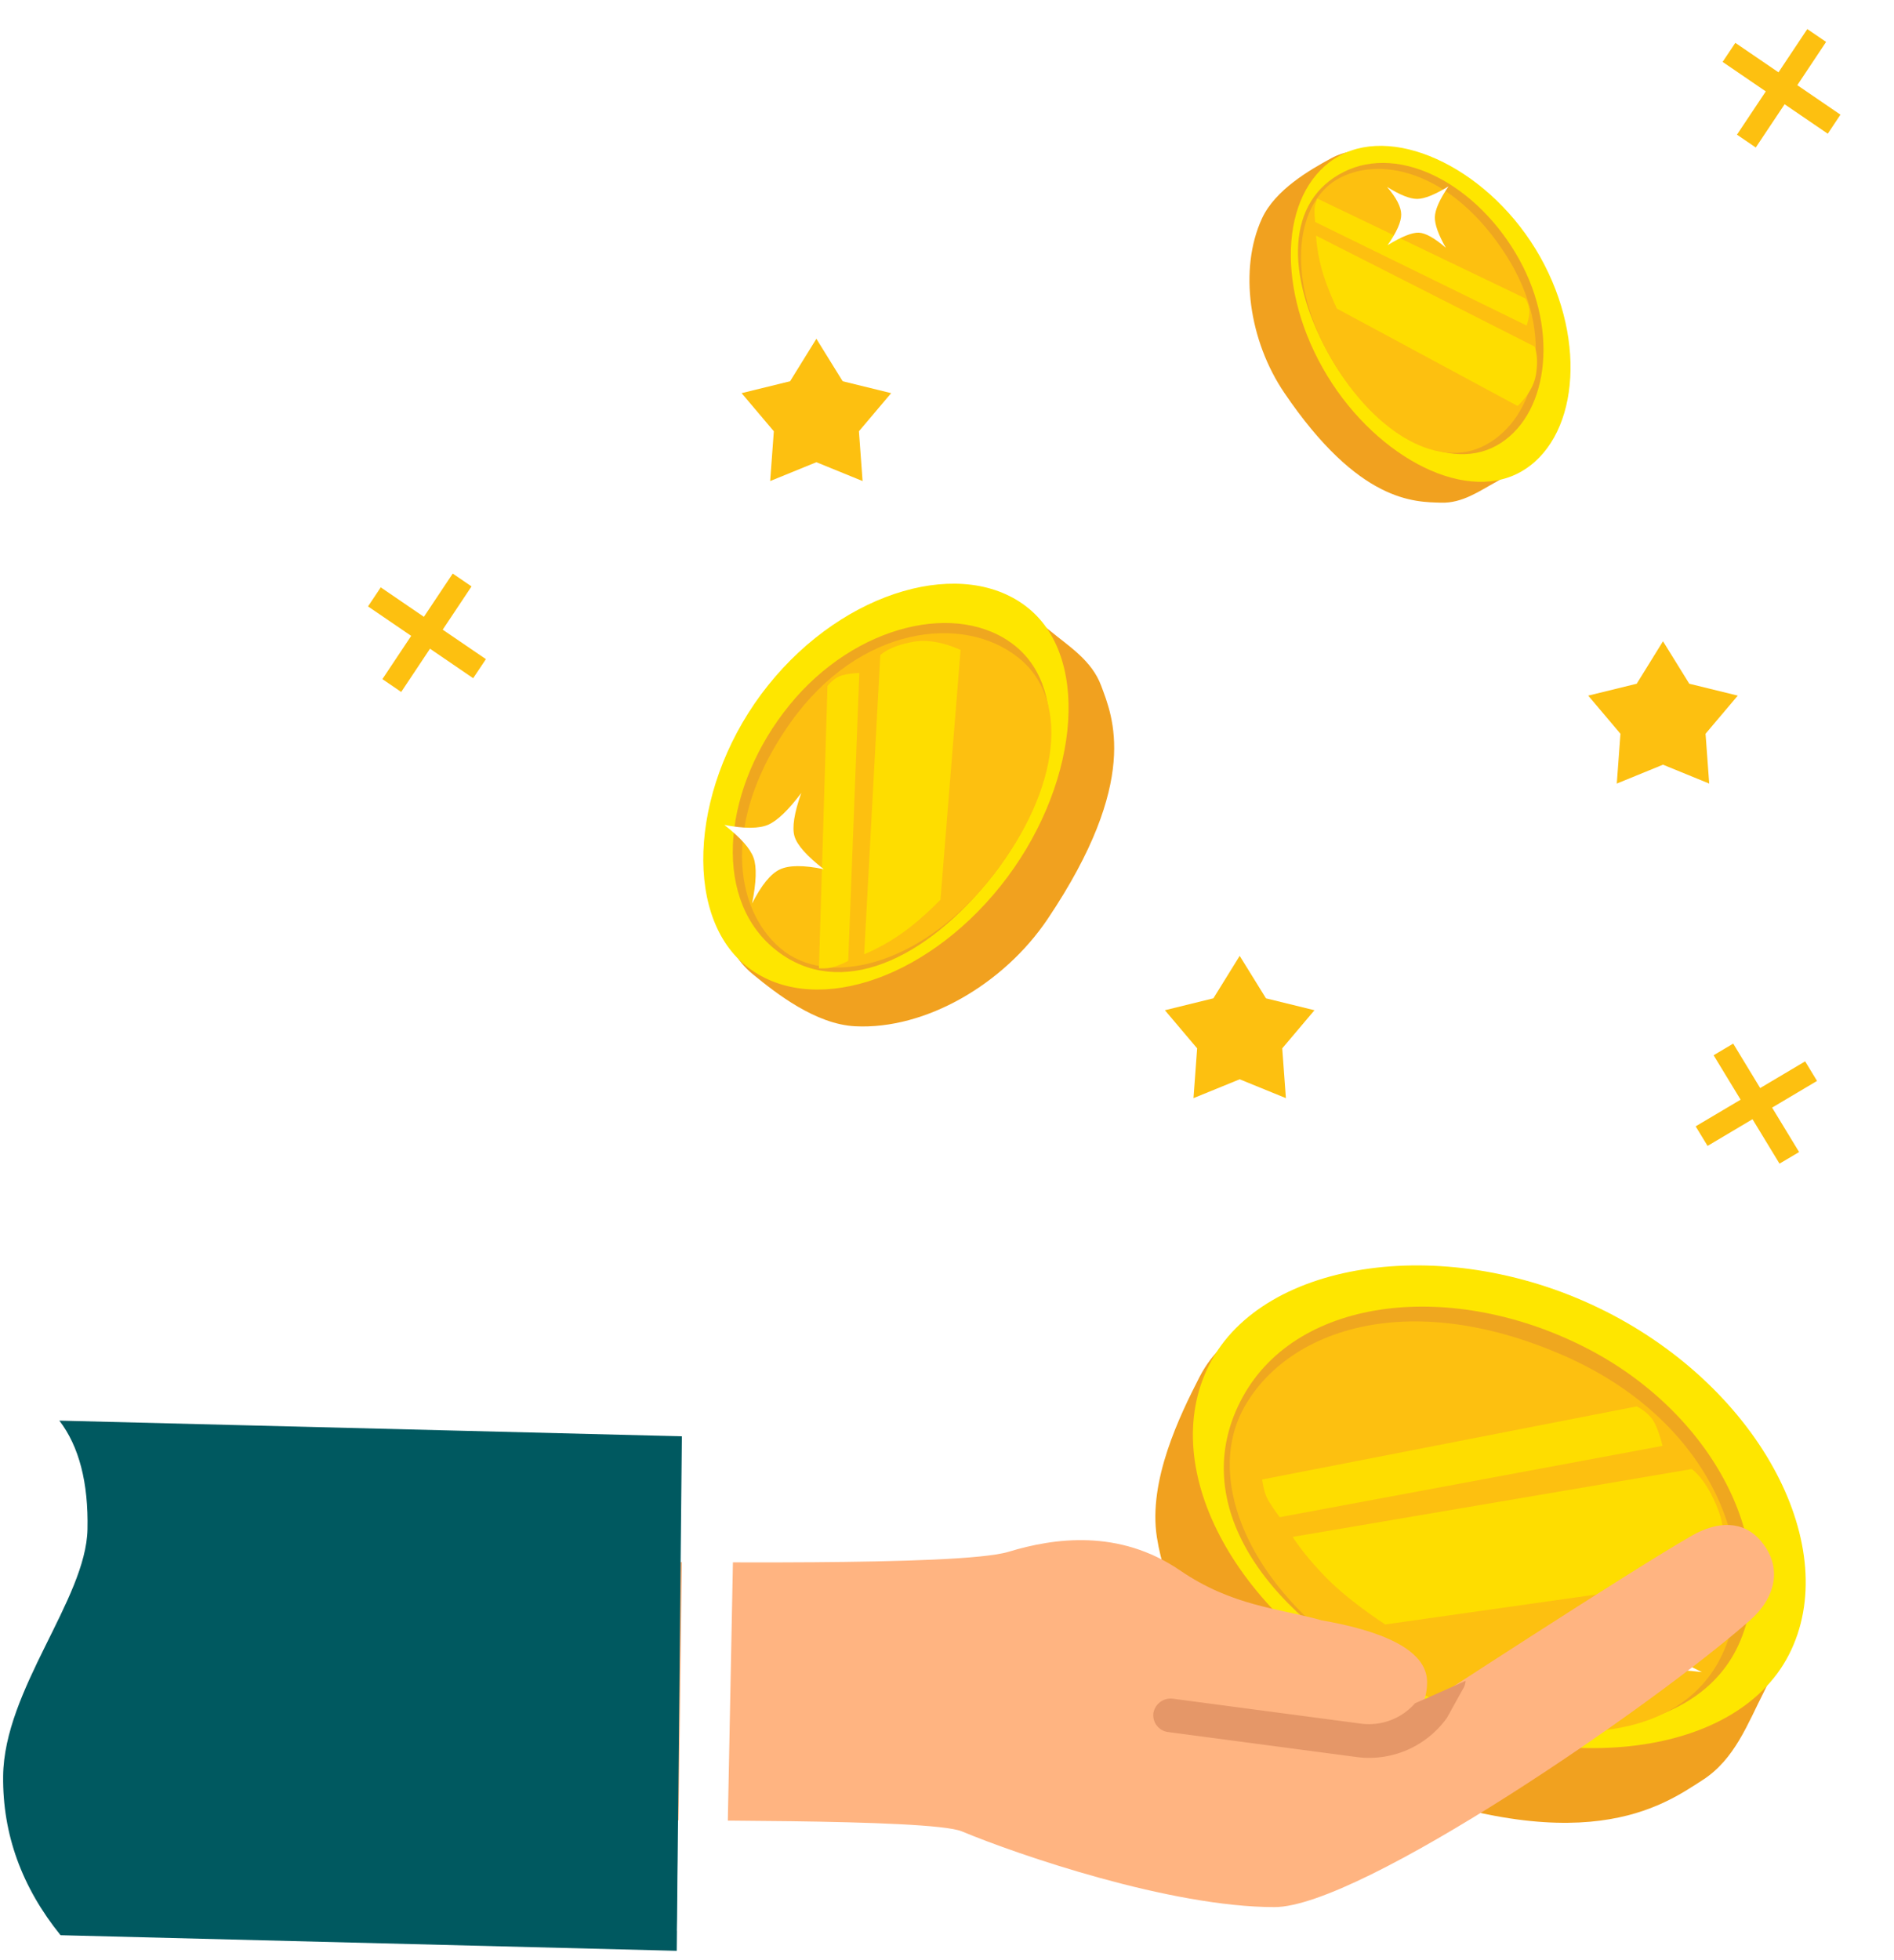 <svg xmlns="http://www.w3.org/2000/svg" width="58" height="60" viewBox="0 0 58 60">
    <defs>
        <filter id="a" width="236.2%" height="255.5%" x="-67.5%" y="-77.1%" filterUnits="objectBoundingBox">
            <feOffset dx="-5" dy="-1" in="SourceAlpha" result="shadowOffsetOuter1"/>
            <feGaussianBlur in="shadowOffsetOuter1" result="shadowBlurOuter1" stdDeviation="1.5"/>
            <feColorMatrix in="shadowBlurOuter1" result="shadowMatrixOuter1" values="0 0 0 0 0 0 0 0 0 0 0 0 0 0 0 0 0 0 0.135 0"/>
            <feMerge>
                <feMergeNode in="shadowMatrixOuter1"/>
                <feMergeNode in="SourceGraphic"/>
            </feMerge>
        </filter>
    </defs>
    <g fill="none" fill-rule="evenodd">
        <g filter="url(#a)" transform="rotate(-168 28.15 26.265)">
            <g fill="#FEDD00">
                <path d="M4.583 10.841l9.732-3.556c.854.339 1.537.678 2.05 1.016.511.339.938.678 1.28 1.016L6.12 13.89c-.342-.17-.683-.508-1.025-1.016-.341-.508-.512-1.186-.512-2.033zM7.144 14.398l11.013-4.573c.254.224.425.393.512.508.087.115.172.285.256.508L8.17 15.414a1.354 1.354 0 0 1-.513-.254c-.152-.122-.323-.376-.512-.762z"/>
            </g>
            <path fill="#F1A11F" d="M9.697 16.147c5.181 1.375 10.807.869 11.757-2.642.343-1.27.881-3.426.255-5.063-1.105-2.89-4.306-5.227-7.667-5.821-7.156-1.266-9.2 1.012-10.223 2.025-.835.826-.991 1.976-1.278 3.037-.95 3.51 1.975 7.09 7.156 8.464z"/>
            <path fill="#FEE600" d="M9.697 18.061c5.181 1.375 10.587-.594 11.537-4.104.95-3.511-2.48-7.472-7.661-8.847C8.392 3.735 2.98 5.438 2.03 8.95c-.95 3.51 2.486 7.737 7.667 9.112z"/>
            <path fill="#EFA71F" d="M10.04 16.84c4.41 1.2 8.964-.26 9.988-3.642 1.024-3.381-1.793-6.242-6.402-7.543-4.61-1.3-9.167.01-9.988 3.121-.82 3.111 1.993 6.864 6.402 8.064z"/>
            <path fill="#FDC010" d="M10.717 16.48c5.121 1.041 8.45-1.04 9.219-3.64.768-2.602-1.722-5.891-6.31-7.185-4.589-1.293-8.768-.269-9.568 2.762-.8 3.031 1.537 7.023 6.659 8.064z"/>
            <g fill="#FEDD00">
                <path d="M4.583 10.841l9.732-3.556c.854.339 1.537.678 2.05 1.016.511.339.938.678 1.28 1.016L6.12 13.89c-.342-.17-.683-.508-1.025-1.016-.341-.508-.512-1.186-.512-2.033zM7.144 14.398l11.013-4.573c.254.224.425.393.512.508.087.115.172.285.256.508L8.17 15.414a1.354 1.354 0 0 1-.513-.254c-.152-.122-.323-.376-.512-.762z"/>
            </g>
            <path fill="#FFF" d="M7.116 5.594c-.22.92-.48 1.512-.778 1.774-.298.262-.903.431-1.815.507.891.21 1.496.464 1.815.76.319.296.578.888.778 1.774.214-.885.473-1.476.778-1.774.304-.298.91-.55 1.815-.76-.88-.047-1.485-.216-1.815-.507-.33-.29-.59-.882-.778-1.774z"/>
        </g>
        <path fill="#FFB481" d="M51.81 47.006c-1.853 1.057-8.31 5.27-8.31 5.27.127-.21.202-.47.202-.788 0-1.033-1.504-1.59-3.229-1.89-1.325-.372-2.74-.434-4.34-1.53-1.856-1.268-3.844-.996-5.248-.568-1.508.46-10.505.284-11.626.322V55.7c.62.056 9.215-.05 10.196.358 1.722.717 6.382 2.318 9.575 2.318 2.628 0 11.572-6.15 14.56-8.778.786-.691 1.01-1.623.338-2.423-.537-.64-1.327-.62-2.118-.17z"/>
        <path fill="#E59768" d="M43.331 52.138a1.874 1.874 0 0 1-1.649.623l-5.752-.762a.537.537 0 0 0-.61.44.52.52 0 0 0 .461.58l5.752.762a2.93 2.93 0 0 0 2.755-1.168c.05-.07.113-.2.53-.945a.494.494 0 0 0 .062-.217c-.899.403-1.549.687-1.549.687"/>
        <path fill="#005960" d="M1.818 43.485l19.063.48-.157 15.749-18.87-.478C.664 57.763.078 56.14.096 54.37c.026-2.656 2.537-5.412 2.583-7.555.031-1.429-.256-2.539-.861-3.33z"/>
        <path fill="#FFF" d="M20.927 44.38l1.586-.032-.292 14.778-1.485-.023z"/>
        <g>
            <g fill="#FEDD00">
                <path d="M29.416 19.895l-.616 7.647c-.48.482-.908.847-1.285 1.096a6.2 6.2 0 0 1-1.052.574l.494-9.16c.214-.183.539-.317.975-.4.435-.085.93-.003 1.484.243zM26.315 20.6l-.34 8.812a2.983 2.983 0 0 1-.487.2 1.457 1.457 0 0 1-.41.026l.262-8.639c.089-.114.196-.206.321-.274.126-.068.343-.11.654-.126z"/>
            </g>
            <path fill="#F1A11F" d="M24.737 21.517c-2.355 2.94-3.643 6.7-1.686 8.302.707.58 1.922 1.535 3.14 1.595 2.151.107 4.55-1.29 5.89-3.282 2.85-4.241 1.99-6.199 1.64-7.142-.286-.77-.972-1.195-1.563-1.68-1.957-1.602-5.066-.734-7.421 2.207z"/>
            <path fill="#FEE600" d="M23.522 20.976c-2.355 2.94-2.652 6.971-.695 8.574 1.957 1.603 5.453.518 7.808-2.423 2.355-2.941 2.823-6.9.866-8.503-1.957-1.603-5.624-.589-7.979 2.352z"/>
            <path fill="#EFA71F" d="M24.173 21.585c-2.011 2.474-2.381 5.79-.534 7.395 1.848 1.605 4.457.614 6.588-1.96 2.131-2.574 2.596-5.85.862-7.248-1.734-1.4-4.905-.662-6.916 1.813z"/>
            <path fill="#FDC010" d="M24.207 22.117c-2.112 2.974-1.741 5.683-.315 6.905 1.427 1.222 4.214.56 6.335-2.002 2.12-2.562 2.66-5.516.97-6.88-1.69-1.363-4.877-.997-6.99 1.977z"/>
            <g fill="#FEDD00">
                <path d="M29.416 19.895l-.616 7.647c-.48.482-.908.847-1.285 1.096a6.2 6.2 0 0 1-1.052.574l.494-9.16c.214-.183.539-.317.975-.4.435-.085.93-.003 1.484.243zM26.315 20.6l-.34 8.812a2.983 2.983 0 0 1-.487.2 1.457 1.457 0 0 1-.41.026l.262-8.639c.089-.114.196-.206.321-.274.126-.068.343-.11.654-.126z"/>
            </g>
            <path fill="#FFF" d="M25.226 26.606c-.518-.403-.816-.738-.896-1.007-.079-.268-.01-.71.207-1.326-.392.522-.728.845-1.008.97-.28.124-.73.127-1.348.008.498.388.796.724.896 1.007.1.282.084.748-.046 1.398.285-.56.567-.908.847-1.041.28-.134.73-.137 1.348-.009z"/>
        </g>
        <g>
            <g fill="#FEDD00">
                <path d="M46.473 12.426l-5.534-2.98c-.234-.505-.395-.934-.484-1.287a5.108 5.108 0 0 1-.154-.946l6.693 3.396c.08.214.096.492.045.832-.05.341-.239.67-.566.985zM46.752 9.966l-6.474-3.17a2.379 2.379 0 0 1-.023-.415c.008-.082.037-.183.087-.303l6.365 3.055a.886.886 0 0 1 .121.322c.018.112-.007.283-.076.51z"/>
            </g>
            <path fill="#F1A11F" d="M46.403 8.594c-1.48-2.625-3.88-4.708-5.646-3.745-.639.348-1.706.957-2.112 1.839-.716 1.556-.393 3.749.685 5.337 2.294 3.383 3.999 3.337 4.8 3.362.655.02 1.174-.357 1.707-.648 1.766-.963 2.045-3.52.566-6.145z"/>
            <path fill="#FEE600" d="M47.163 7.86c-1.479-2.625-4.374-4.058-6.14-3.095-1.767.962-2 3.87-.52 6.495 1.478 2.625 4.27 4.163 6.037 3.2 1.766-.962 2.102-3.975.623-6.6z"/>
            <path fill="#EFA71F" d="M46.519 7.933c-1.256-2.258-3.628-3.55-5.378-2.666-1.75.883-1.781 3.13-.487 5.508 1.295 2.377 3.609 3.729 5.17 2.866 1.562-.862 1.95-3.451.695-5.708z"/>
            <path fill="#FDC010" d="M46.11 7.795c-1.6-2.485-3.737-3.04-5.075-2.353-1.339.688-1.67 2.967-.381 5.333s3.34 3.673 4.862 2.833c1.522-.84 2.194-3.327.594-5.813z"/>
            <g fill="#FEDD00">
                <path d="M46.473 12.426l-5.534-2.98c-.234-.505-.395-.934-.484-1.287a5.108 5.108 0 0 1-.154-.946l6.693 3.396c.08.214.096.492.045.832-.05.341-.239.67-.566.985zM46.752 9.966l-6.474-3.17a2.379 2.379 0 0 1-.023-.415c.008-.082.037-.183.087-.303l6.365 3.055a.886.886 0 0 1 .121.322c.018.112-.007.283-.076.51z"/>
            </g>
            <path fill="#FFF" d="M42.492 7.506c.434-.265.753-.393.958-.384.205.01.48.164.826.463-.228-.4-.34-.712-.336-.937.004-.225.143-.54.417-.943-.417.254-.736.382-.957.384-.221.001-.53-.121-.925-.369.288.334.432.615.434.843.003.227-.136.542-.417.943z"/>
        </g>
        <g fill="#FDC010">
            <path fill-rule="nonzero" d="M55.279 32.488l.364.599-1.376.817.827 1.36-.6.355-.827-1.36-1.376.817-.365-.599 1.377-.816-.827-1.36.6-.356.826 1.36zM56.36 3.51l-.388.583-1.322-.902-.883 1.324-.576-.393.883-1.324-1.322-.903.389-.583 1.322.902.882-1.324.576.393-.882 1.324zM14.88 20.176l-.39.584-1.322-.903-.882 1.324-.576-.393.882-1.324-1.322-.902.39-.583 1.321.902.883-1.324.576.393-.883 1.324z"/>
            <path d="M25 14.148l-1.415.577.112-1.524-.987-1.167 1.485-.364.805-1.3.805 1.3 1.485.364-.987 1.167.112 1.524zM37.963 33.037l-1.415.577.112-1.524-.987-1.167 1.485-.365.805-1.299.805 1.3 1.485.364-.987 1.167.112 1.524zM50.926 23.407l-1.415.578.112-1.525-.987-1.167 1.485-.364.805-1.3.805 1.3 1.485.364-.987 1.167.112 1.525z"/>
        </g>
    </g>
</svg>
